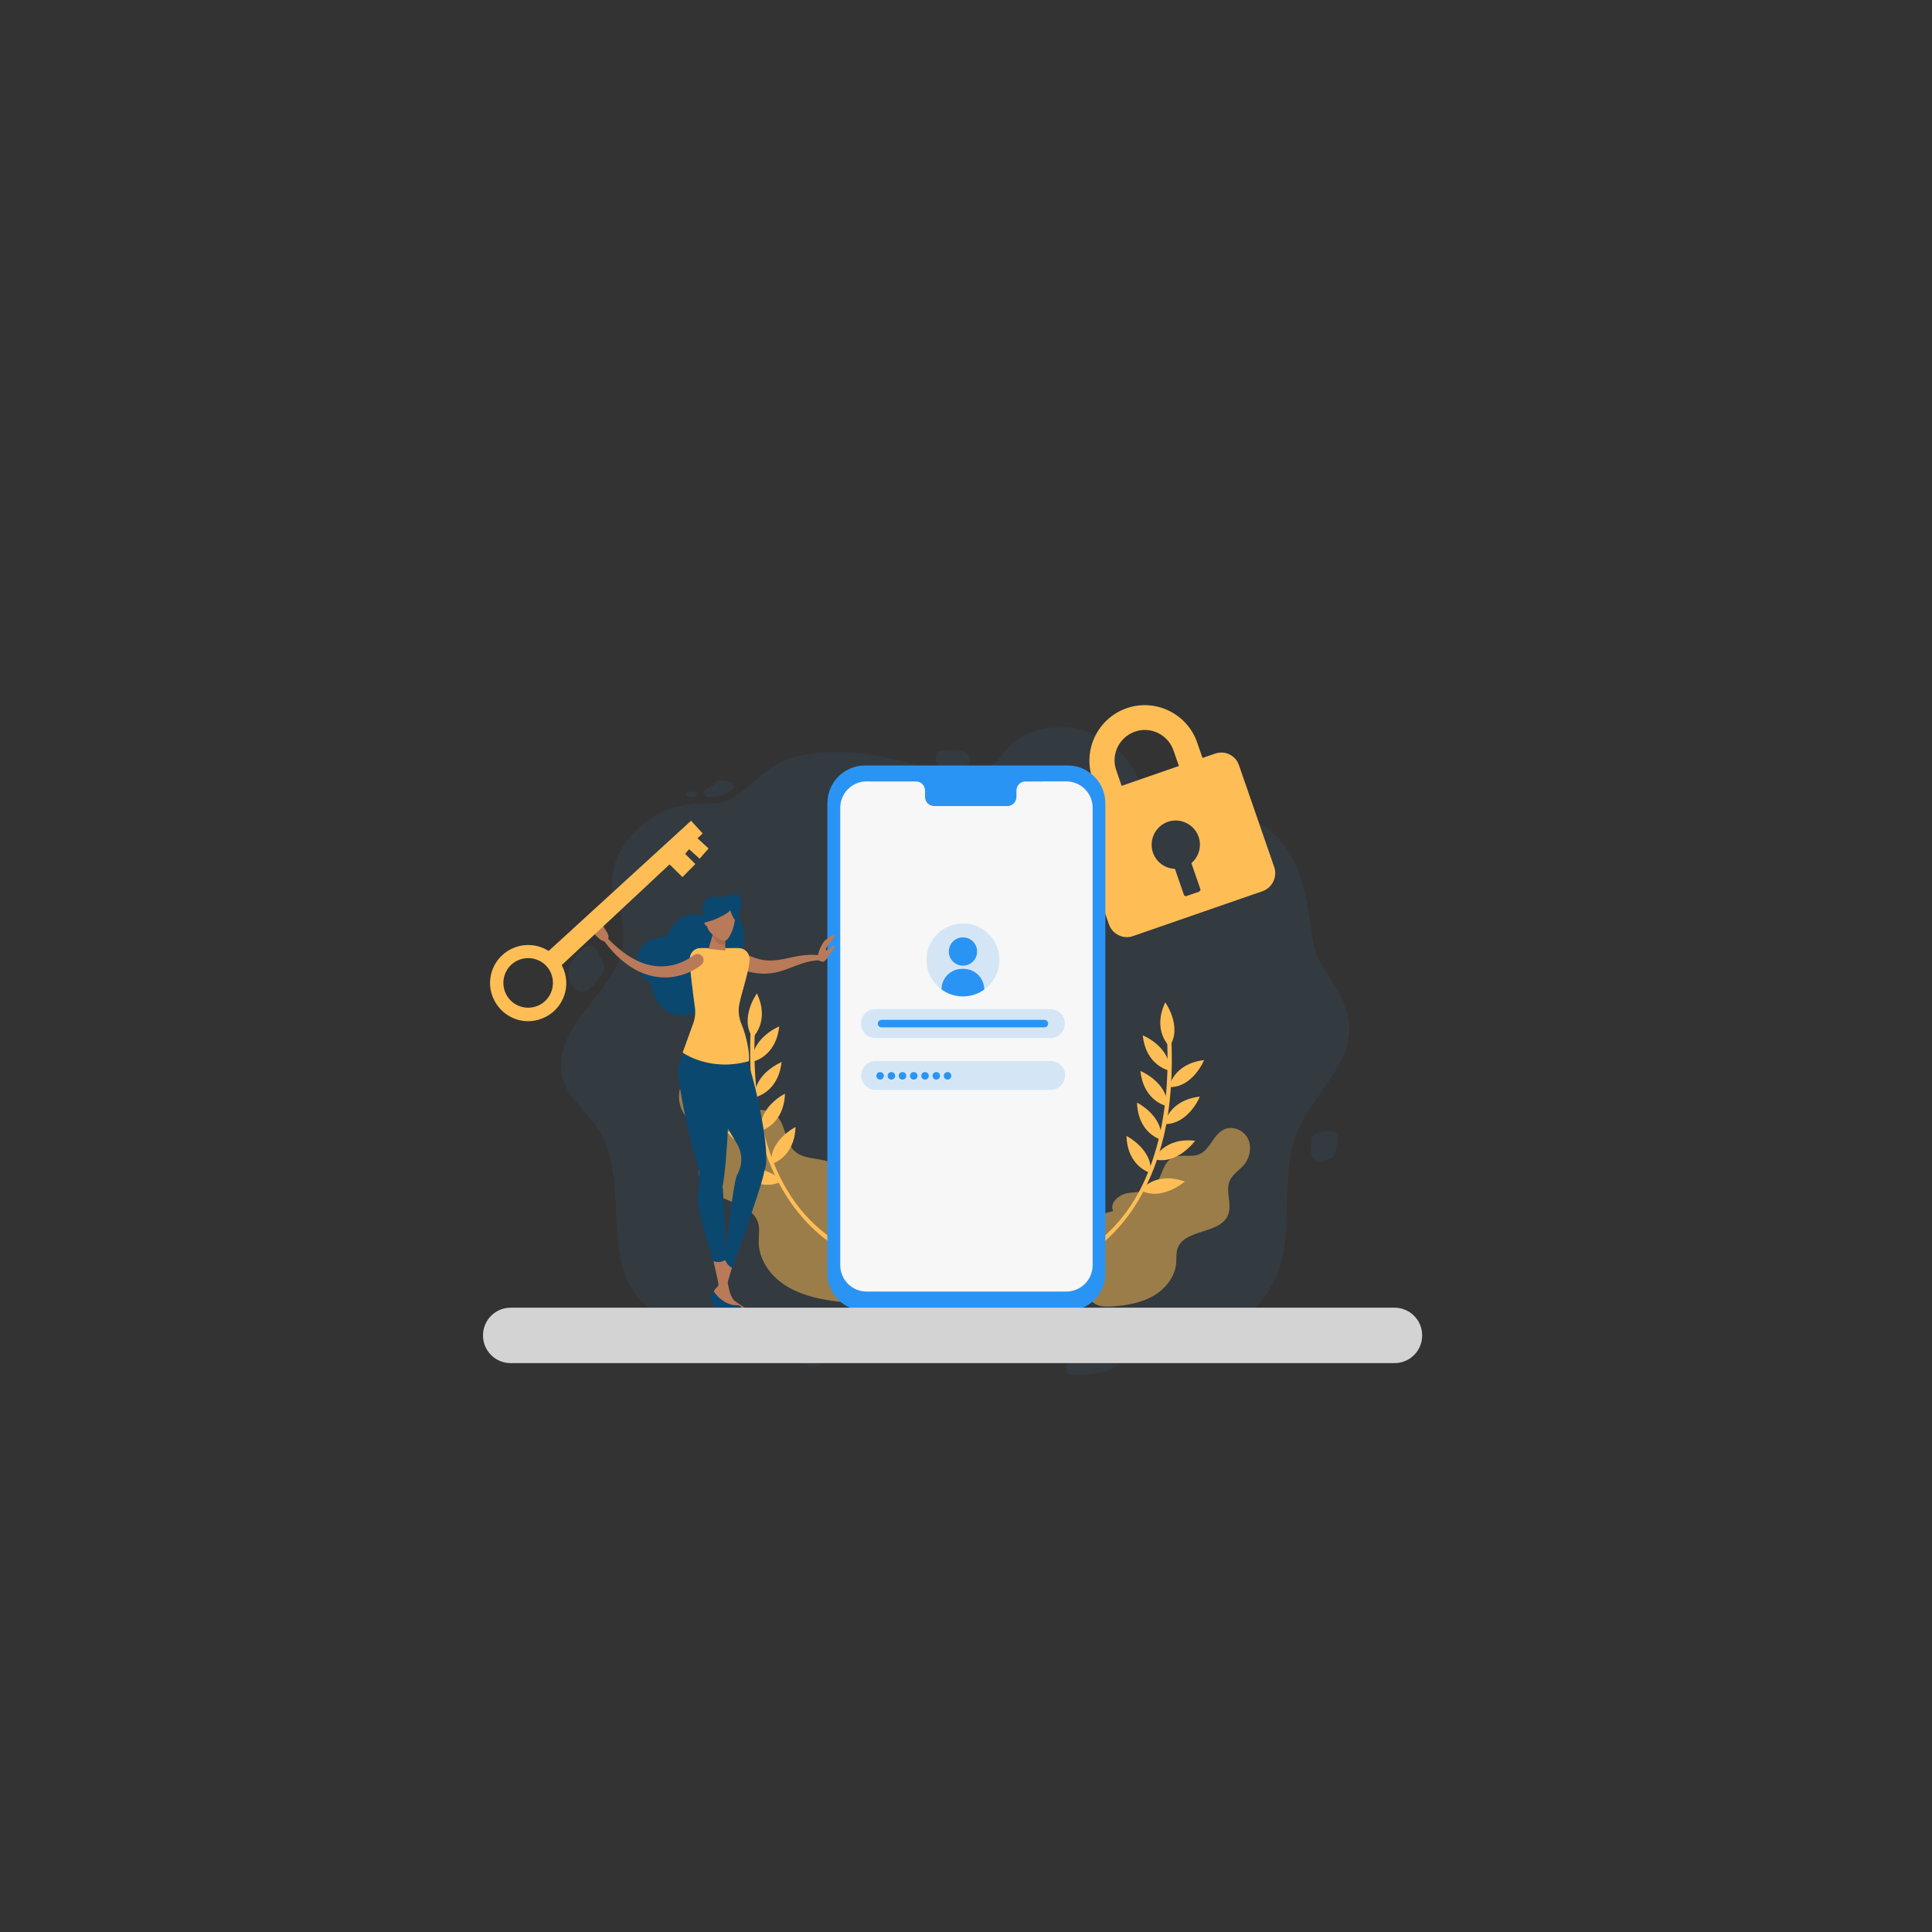 <svg xmlns="http://www.w3.org/2000/svg" xmlns:xlink="http://www.w3.org/1999/xlink" version="1.1" id="Layer_1" x="0px" y="0px" viewBox="0 0 1080 1080" style="enable-background:new 0 0 1080 1080;" xml:space="preserve">
<rect x="0" y="0" width="1080" height="1080" fill="#333333" stroke="none"/>
<style xmlns="http://www.w3.org/2000/svg" type="text/css">
	.st0{opacity:7.000000e-02;}
	.st1{fill:#2A94F4;}
	.st2{opacity:0.51;}
	.st3{fill:#FFBE55;}
	.st4{fill:#F7F7F7;}
	.st5{opacity:0.17;fill:#2A94F4;}
	.st6{clip-path:url(#SVGID_2_);fill:#2A94F4;}
	.st7{fill:#B97A59;}
	.st8{fill:#0B4870;}
	.st9{fill:#AA6B4F;}
	.st10{fill:#D3D3D3;}
</style>
<g xmlns="http://www.w3.org/2000/svg" class="st0">
	<g>
		<path class="st1" d="M737.2,536.1c6.6,12.1,16.3,23.5,17.1,37.1c1.3,21.9-20,38.3-28.7,58.6c-10.7,24.9-1.7,54.2-11.2,79.5    c-6.9,18.3-23.7,33-43.5,37.8c-14.8,3.6-30.4,2-45.7,2.1c-43.4,0.4-86.7,15.4-129.6,8.6c-21.2-3.4-41.2-12-62.4-14.7    c-25.5-3.3-55.2,0.7-73.4-16.6c-25.5-24.2-6.6-68.7-25.7-97.7c-6.2-9.4-16.1-16.7-19.4-27.2c-3.9-12.4,2.4-25.5,10.2-36.1    c7.8-10.5,17.5-20.2,21.7-32.5c3.8-11.1,1.5-23.2-3.2-34c-7.2-16.6,12.9-54.6,52.9-51.7c18.3,1.3,26.6-19.9,46.7-25.8    c23-6.7,51.9-1.3,68.8,4.3c17.2,5.7,38.5,8.7,48.4-5.9c13.9-20.7,55.5-23.9,74.2,9.7c6.8,12.2,12.9,21.8,27.4,20.8    C740.4,447.3,727.3,518.2,737.2,536.1z M522.9,422.8c0,2.8,0,7.6,12.4,6.8c3.8-0.2,6.9-2.3,6.9-5.1c0-2.8-3.1-5.1-6.9-5.1    C531.5,419.5,522.9,418.3,522.9,422.8z M400.8,436.5c-0.4,0.2-0.6,0.6-0.8,1c-0.8,1.2-2.2,2-3.6,2.6c-0.8,0.3-1.7,0.6-2.3,1.2    c-1,1-0.9,2.8,0.2,3.6c0.9,0.7,2.1,0.8,3.3,0.7c4.3-0.2,8.5-1.8,11.9-4.4C413.8,437.7,403.2,435.2,400.8,436.5z M389,442.9    c-1.5-1-3.3-0.4-4.8,0.3c-0.3,0.2-0.6,0.4-0.7,0.7c-0.2,0.7,0.7,1.2,1.4,1.4c1.1,0.3,2.3,0.7,3.4,0.3    C389.4,445.3,390.5,443.9,389,442.9z M334.2,532.6c-1.1-3.3-3.6-4.9-7.5-3c-2.3,1.1-3.9,3.2-5.3,5.3c-2.2,3.4-4.1,7.2-3.6,11.1    c0.3,2.9,2,5.6,4.4,7.3c1,0.7,2.2,1.2,3.4,1.2c1.4,0,2.6-0.8,3.7-1.6c2.5-1.9,4.4-4.5,6.3-6.9c1-1.3,2-2.7,2.2-4.2    C338.3,538.3,335.2,535.6,334.2,532.6z M736.2,633.6c-1,0.4-2,0.9-2.5,1.8c-0.4,0.7-0.6,1.5-0.6,2.3c-0.2,1.7-0.3,3.3-0.3,5    c0,1.8,0.2,3.8,1.6,5.1c1.9,1.7,4.9,1.1,7.3,0.4c1.4-0.4,2.9-0.8,3.8-1.9c0.7-0.8,0.9-1.8,1.1-2.8c0.6-3.3,2.4-8.3,0.4-10.1    C744.8,631.6,739.7,632.2,736.2,633.6z M597.3,762c-0.5,0.5-1,1-1.3,1.6c-0.8,1.7,0,3.9,1.8,4.6c0.9,0.4,1.9,0.4,2.9,0.3    c8.3-0.1,17.2-0.4,23.8-5.2c0.8-0.6,1.6-1.4,1.5-2.3c-0.2-1.2-1.6-1.7-2.8-1.9C614.9,757.6,603.9,755.8,597.3,762z M440.3,749.2    c-7.2-1-18.6-2.3-18.6,3.5c0,2.2,10.2,4.3,11.8,4.7c5.2,1.3,10.1,3.1,15.1,5c9.4,3.5,17-1.2,9.5-6.5    C452,751.6,446.1,750,440.3,749.2z"/>
	</g>
</g>
<g xmlns="http://www.w3.org/2000/svg" class="st2">
	<path class="st3" d="M622.3,677c-2.3-4.4,3-9.1,7.9-10c4.9-0.9,10.4-0.2,14.2-3.3c5.2-4.1,4.9-13,10.6-16.3   c4.6-2.6,10.7-0.1,15.5-2.2c6-2.6,7.7-11,13.7-13.8c4.7-2.3,10.9,0.3,13.3,4.9c2.4,4.6,1.3,10.6-2,14.7c-2.6,3.1-6.5,5.4-8.1,9.1   c-2.5,5.9,1.5,13-0.9,19c-4.3,11-24.7,7.7-28.3,19c-0.8,2.5-0.5,5.2-0.7,7.9c-0.6,7.8-6.1,14.6-12.9,18.5   c-6.8,3.9-14.8,5.2-22.6,5.8c-3.2,0.2-6.6,0.3-9.4-1.2c-2.7-1.4-4.5-3.9-6-6.6C597.2,705.6,593.3,683.4,622.3,677"/>
</g>
<g xmlns="http://www.w3.org/2000/svg" class="st2">
	<path class="st3" d="M470,661.7c3.2-5.2-2.8-11.4-8.7-12.9c-5.9-1.5-12.6-1.2-17.1-5.3c-5.9-5.5-4.8-16.4-11.5-20.9   c-5.4-3.6-13-1.1-18.8-4.1c-7.2-3.7-8.4-14.2-15.4-18.2c-5.6-3.2-13.4-0.7-16.8,4.8c-3.4,5.5-2.6,12.9,1.1,18.2   c2.9,4.1,7.4,7.2,9.1,11.9c2.6,7.4-3,15.8-0.7,23.3c4.3,13.9,29.6,11.7,32.8,25.9c0.7,3.2,0.1,6.4,0.1,9.7   c0,9.6,6.1,18.5,14.1,23.9c8,5.4,17.6,7.8,27.1,9.2c3.9,0.6,8,1,11.6-0.6c3.4-1.4,5.9-4.4,8-7.5C498,699,504.8,672.2,470,661.7"/>
</g>
<path xmlns="http://www.w3.org/2000/svg" class="st3" d="M679.2,421.3l-7,2.4l-3-8.7c-5.6-16.1-23.3-24.7-39.4-19.1c-16.1,5.6-24.7,23.3-19.1,39.4l3,8.7l-7,2.4  c-5.5,1.9-8.4,7.9-6.5,13.4l19.7,56.9c1.9,5.5,8,8.5,13.4,6.6l72.4-25.1c5.5-1.9,8.5-8,6.6-13.5l-19.7-56.9  C690.8,422.3,684.8,419.3,679.2,421.3z M624,430.6c-3.1-8.8,1.6-18.5,10.4-21.6c8.8-3.1,18.5,1.6,21.6,10.5l3,8.7l-32,11.1  L624,430.6z M666,482.5l5,14.5c0.2,0.6-0.2,1.2-0.8,1.5l-7,2.4c-0.5,0.2-1.2-0.1-1.4-0.7l-5-14.5c-5.4-0.2-10.4-3.6-12.3-9.1  c-2.4-7,1.3-14.7,8.3-17.2c7-2.4,14.7,1.3,17.2,8.3C671.9,473.2,670.1,479,666,482.5z"/>
<g xmlns="http://www.w3.org/2000/svg">
	<g>
		<path class="st3" d="M604.1,703c7.1-3,13.4-8.7,18.7-14.1c14.2-14.7,23-33.8,27.7-53.6c4.2-17.9,5.1-36.3,4.3-54.6    c-0.1-1.5-2.5-1.6-2.4,0c2,41.1-6.2,91.4-42.9,116.4c-2.1,1.4-4.2,2.8-6.5,3.8C601.5,701.5,602.7,703.6,604.1,703L604.1,703z"/>
	</g>
	<path class="st3" d="M650.8,628.4c0,0,2.3-13.3,19.9-15.4C670.8,613,664.3,628.7,650.8,628.4z"/>
	<path class="st3" d="M645.1,648c0,0,5.4-12.4,23-10.3C668,637.7,658.1,651.5,645.1,648z"/>
	<path class="st3" d="M637.6,665.4c0,0,8-10.9,24.7-4.9C662.3,660.5,649.5,671.7,637.6,665.4z"/>
	<path class="st3" d="M653.5,607.7c0,0,2.3-13.1,19.6-15.1C673.1,592.6,666.8,608.1,653.5,607.7z"/>
	<path class="st3" d="M653.8,585c0,0-9.9-8.9-2.4-24.7C651.4,560.4,661.1,573.9,653.8,585z"/>
	<path class="st3" d="M653.8,598.5c0,0-13.1-2.4-15-19.7C638.9,578.7,654.3,585.2,653.8,598.5z"/>
	<path class="st3" d="M652.5,618.4c0,0-13.1-2.4-15-19.7C637.6,598.7,653,605.1,652.5,618.4z"/>
	<path class="st3" d="M649.1,637.1c0,0-12.9-3.3-13.5-20.7C635.6,616.3,650.5,623.8,649.1,637.1z"/>
	<path class="st3" d="M643.2,655.7c0,0-12.9-3.3-13.5-20.7C629.7,635,644.6,642.5,643.2,655.7z"/>
</g>
<g xmlns="http://www.w3.org/2000/svg">
	<g>
		<path class="st3" d="M470.3,698c-7.1-3-13.4-8.7-18.7-14.1c-14.2-14.7-23-33.8-27.7-53.6c-4.2-17.9-5.1-36.3-4.3-54.6    c0.1-1.5,2.5-1.6,2.4,0c-2,41.1,6.2,91.4,42.9,116.4c2.1,1.4,4.2,2.8,6.5,3.8C472.9,696.5,471.7,698.6,470.3,698L470.3,698z"/>
	</g>
	<path class="st3" d="M423.6,623.4c0,0-2.3-13.3-19.9-15.4C403.6,608,410.1,623.7,423.6,623.4z"/>
	<path class="st3" d="M429.4,643c0,0-5.4-12.4-23-10.3C406.4,632.7,416.3,646.5,429.4,643z"/>
	<path class="st3" d="M436.9,660.4c0,0-8-10.9-24.7-4.9C412.1,655.5,424.9,666.7,436.9,660.4z"/>
	<path class="st3" d="M420.9,602.7c0,0-2.3-13.1-19.6-15.1C401.3,587.6,407.6,603.1,420.9,602.7z"/>
	<path class="st3" d="M420.7,580c0,0,9.9-8.9,2.4-24.7C423.1,555.4,413.3,568.9,420.7,580z"/>
	<path class="st3" d="M420.6,593.5c0,0,13.1-2.4,15-19.7C435.6,573.7,420.1,580.2,420.6,593.5z"/>
	<path class="st3" d="M421.9,613.4c0,0,13.1-2.4,15-19.7C436.9,593.7,421.4,600.1,421.9,613.4z"/>
	<path class="st3" d="M425.3,632.1c0,0,12.9-3.3,13.5-20.7C438.8,611.3,423.9,618.8,425.3,632.1z"/>
	<path class="st3" d="M431.2,650.7c0,0,12.9-3.3,13.5-20.7C444.7,630,429.8,637.5,431.2,650.7z"/>
</g>
<g xmlns="http://www.w3.org/2000/svg">
	<path class="st1" d="M596.9,732.8H483.6c-11.7,0-21.1-9.5-21.1-21.1V449c0-11.7,9.5-21.1,21.1-21.1h113.2   c11.7,0,21.1,9.5,21.1,21.1v262.7C618,723.3,608.5,732.8,596.9,732.8z"/>
	<path class="st4" d="M596,722H484.5c-8.2,0-14.8-6.6-14.8-14.8V451.6c0-8.2,6.6-14.8,14.8-14.8H596c8.2,0,14.8,6.6,14.8,14.8v255.6   C610.8,715.4,604.2,722,596,722z"/>
	<path class="st1" d="M582.5,436.8h-9.2c-2.8,0-5.1,2.3-5.1,5.1v3.6c0,2.8-2.3,5.1-5.1,5.1h-40.9c-2.8,0-5.1-2.3-5.1-5.1v-3.6   c0-2.8-2.3-5.1-5.1-5.1h-26.1v-2.6h96.6V436.8z"/>
	<g>
		<circle class="st5" cx="538.3" cy="536.6" r="20.4"/>
		<g>
			<defs>
				<circle id="SVGID_1_" cx="538.3" cy="536.6" r="20.4"/>
			</defs>
			<clipPath id="SVGID_2_">
				<use xmlns:xlink="http://www.w3.org/1999/xlink" xlink:href="#SVGID_1_" style="overflow:visible;"/>
			</clipPath>
			<path class="st6" d="M546.2,531.9c0,4.4-3.5,7.9-7.9,7.9c-4.4,0-7.9-3.5-7.9-7.9c0-4.4,3.5-7.9,7.9-7.9     C542.7,524,546.2,527.5,546.2,531.9z M550.2,564.4v-11.3c0-6.3-5.1-11.5-11.5-11.5h-0.9c-6.3,0-11.5,5.1-11.5,11.5v11.3     c0,1.8,1.4,3.2,3.2,3.2H547C548.8,567.6,550.2,566.2,550.2,564.4z"/>
		</g>
	</g>
	<path class="st5" d="M587.2,580.3h-97.8c-4.5,0-8.1-3.6-8.1-8.1l0,0c0-4.5,3.6-8.1,8.1-8.1h97.8c4.5,0,8.1,3.6,8.1,8.1l0,0   C595.3,576.6,591.7,580.3,587.2,580.3z"/>
	<path class="st1" d="M583.8,574.3h-91c-1.2,0-2.1-0.9-2.1-2.1l0,0c0-1.2,0.9-2.1,2.1-2.1h91c1.2,0,2.1,0.9,2.1,2.1l0,0   C585.9,573.3,585,574.3,583.8,574.3z"/>
	<path class="st5" d="M587.3,609.3h-97.8c-4.5,0-8.1-3.6-8.1-8.1l0,0c0-4.5,3.6-8.1,8.1-8.1h97.8c4.5,0,8.1,3.6,8.1,8.1l0,0   C595.4,605.7,591.7,609.3,587.3,609.3z"/>
	<path class="st1" d="M492,603.5L492,603.5c-1.2,0-2.1-0.9-2.1-2.1l0,0c0-1.2,0.9-2.1,2.1-2.1l0,0c1.2,0,2.1,0.9,2.1,2.1l0,0   C494.1,602.6,493.1,603.5,492,603.5z M500.4,601.4L500.4,601.4c0-1.2-0.9-2.1-2.1-2.1l0,0c-1.2,0-2.1,0.9-2.1,2.1l0,0   c0,1.2,0.9,2.1,2.1,2.1l0,0C499.4,603.5,500.4,602.6,500.4,601.4z M506.6,601.4L506.6,601.4c0-1.2-0.9-2.1-2.1-2.1l0,0   c-1.2,0-2.1,0.9-2.1,2.1l0,0c0,1.2,0.9,2.1,2.1,2.1l0,0C505.7,603.5,506.6,602.6,506.6,601.4z M512.9,601.4L512.9,601.4   c0-1.2-0.9-2.1-2.1-2.1l0,0c-1.2,0-2.1,0.9-2.1,2.1l0,0c0,1.2,0.9,2.1,2.1,2.1l0,0C512,603.5,512.9,602.6,512.9,601.4z    M519.2,601.4L519.2,601.4c0-1.2-0.9-2.1-2.1-2.1l0,0c-1.2,0-2.1,0.9-2.1,2.1l0,0c0,1.2,0.9,2.1,2.1,2.1l0,0   C518.3,603.5,519.2,602.6,519.2,601.4z M525.5,601.4L525.5,601.4c0-1.2-0.9-2.1-2.1-2.1l0,0c-1.2,0-2.1,0.9-2.1,2.1l0,0   c0,1.2,0.9,2.1,2.1,2.1l0,0C524.5,603.5,525.5,602.6,525.5,601.4z M531.8,601.4L531.8,601.4c0-1.2-0.9-2.1-2.1-2.1l0,0   c-1.2,0-2.1,0.9-2.1,2.1l0,0c0,1.2,0.9,2.1,2.1,2.1l0,0C530.8,603.5,531.8,602.6,531.8,601.4z"/>
</g>
<g xmlns="http://www.w3.org/2000/svg">
	<path class="st7" d="M405.2,703c0,0-2.1,11.6-2.6,13.6c-0.4,1.6-1.6,2.8-2.8,4c-0.4,0.4-0.7,1.2-0.9,1.8c-0.2,0.5-0.1,1.1,0.2,1.6   c5.3,8.5,16.4,10.1,16.5,9.4c0.2-1.3-1.9-3.5-4.3-4.4c-2.4-0.8-4.2-3-4.8-5.5l0,0c-0.5-2-0.5-4.1,0.1-6.1l2.6-8.9L405.2,703z"/>
	<path class="st7" d="M398.7,704.3l2.6,11.7c0.8,3.6,0.3,7.3-1.4,10.6c0,0,0,0,0,0c-1,1.8-0.1,4.1,1.8,4.8c6.3,2.2,18.4,6.5,18.9,6   c2.8-2.3-4.5-6.2-9.9-10.2c-3.6-2.7-5-15.5-5.3-25.2l-5.8,1.5C399.2,703.5,398.8,703.8,398.7,704.3z"/>
	<path class="st8" d="M409.5,730.5c2.6,0.9,5.4,1.1,8,1.5c0.3,0,0.6,0.2,0.8,0.3c2.5,1.9,3.8,3.9,2.3,5.1   c-0.6,0.5-14.9-4.6-20.4-6.5c-1.2-0.4-1.7-1.8-1.1-2.9l1.1-2C403.1,727.8,406.2,729.4,409.5,730.5z"/>
	<path class="st8" d="M401.4,584.5c-6.6,2.3-10.7,11.3-7.7,19.7c1.7,4.9,10,21.8,18.1,34.9c3.1,5,3.5,11.3,0.8,16.5   c-0.4,0.8-0.8,1.7-1.1,2.6c-1.3,4.4-4.7,29.2-6.4,45.7c0.8,1.9,2.5,4.3,4.2,4.8c5.8-14.9,14.6-41.7,16-46.4   c0.8-2.6,1.6-5.5,2.1-8.3c4-8.4-5.4-48.7-8.2-56.6C416.2,589.1,407.9,582.2,401.4,584.5z"/>
	<ellipse class="st8" cx="405.5" cy="524.1" rx="10.6" ry="13.7"/>
	<path class="st8" d="M403,525.5c-0.2-7.6-6.3-14-13.9-14.4c-6.7-0.4-12.5,3.7-14.7,9.6c-0.8,2.1-2.8,3.4-5,3.4   c-0.9,0-1.8,0.1-2.8,0.3c-5.5,1.1-9.9,5.8-10.4,11.5c-0.5,5.1,1.9,9.6,5.7,12.2c1.6,1.1,2.6,2.9,2.8,4.9c1.3,9,9.5,15.7,18.9,14.6   c8-0.9,14.5-7.5,15.2-15.6c0.4-4.9-1.3-9.5-4.3-12.9C399.6,536.8,403.1,531.5,403,525.5z"/>
	<path class="st8" d="M405.5,505.9c0,0,6,3.8,5.2,8.8c0,0,3.2-2.3,3.9-10C415.2,499.3,405.5,505.9,405.5,505.9z"/>
	<path class="st7" d="M415.2,532.6c3.2,1.6,6.4,2.9,9.7,3.7c3.3,0.8,6.7,0.8,10.2,0.3c3.6-0.5,7.3-1.5,11.3-2.2   c4-0.7,8.2-0.9,12.1-0.3c0.7,0.1,1.2,0.8,1.1,1.5c-0.1,0.6-0.6,1.1-1.2,1.1l0,0c-3.8,0.2-7.3,0.9-10.9,2.2c-3.5,1.2-7.1,2.8-11.1,4   c-4,1.2-8.5,1.7-12.8,1.2c-4.3-0.5-8.4-1.7-12.3-3.3c-2.3-0.9-3.5-3.6-2.6-5.9c0.9-2.3,3.6-3.5,5.9-2.6c0.1,0,0.2,0.1,0.3,0.1   L415.2,532.6z"/>
	<path class="st3" d="M412.2,563c2.4-7.2,7.2-22.5,6.8-27.4c-0.3-3.2-2.9-5.6-6.1-5.6H392c-3.4,0-6.3,2.7-6.4,6.2   c-0.2,6,2.6,19.7,4.2,26.9H412.2z"/>
	<path class="st8" d="M405.3,704.4c0.3-0.2,0.5-0.6,0.5-1c-0.4-15.3-1.4-34.8-1.7-38.5c0-0.4-0.1-0.8-0.2-1.3   c3.3-18.1,3.8-56.9,4.1-63.7c0.4-8.9-5-19-11.9-19.4c-7-0.3-14.5,6.9-16.7,15.1c-1.5,5.4,4.2,34.2,10.4,55.1   c1.3,4.4,1.5,9,0.8,13.5c-0.5,3.1-0.6,6.4-0.4,8.8c0.3,3.7,4.4,18.6,8.3,31.5c0.1,0.4,0.4,0.7,0.8,0.7   C401.4,705.7,403.4,705.6,405.3,704.4z"/>
	<path class="st3" d="M387.5,572.1c1.1-3,1.4-6.3,0.9-9.4c-1-7.4-2.9-21.2-2.7-27.1c0.1-3.2,2.7-5.6,5.8-5.6h3.1   c1.2,2.7,3.7,4.8,7.5,4.8c3.9,0,6.3-2.1,7.5-4.8h2.9c-3.1,6.7-2,15.6,3.4,20.8c-1,3.6-1.9,7.1-2.5,10c-0.9,3.9-0.5,8,1.1,11.7   c2.7,6.4,4.8,16.6,4.1,20.7c-21.9,6.2-37-4.8-37-4.8L387.5,572.1z"/>
	<g>
		<polygon class="st7" points="405.5,531.4 396.1,530.4 399.1,520.1 405.2,520.8   "/>
	</g>
	<path class="st9" d="M405.2,520.8l-6.1-0.8l-0.9,3.2c1.4,1.5,3.1,4.9,5.3,4.9c0.7,0,1.3-0.2,1.9-0.6L405.2,520.8z"/>
	<path class="st7" d="M405.4,525.8c-2.1,0-4.3-1-7.4-3.7c-1.8-1.5-3.1-4.2-3.1-6.1v-10.1h15.5c0,0,1.2,5.4,0,10.7   C409.6,520.6,407,525.8,405.4,525.8z"/>
	<path class="st7" d="M397.5,514.1c0,2-0.9,3.6-2.1,3.6c-1.2,0-2.4-2.6-2.4-4.5c0-2,1.3-2.6,2.4-2.6   C396.6,510.5,397.5,512.1,397.5,514.1z"/>
	<path class="st8" d="M393,507.1c0-3.1,2.6-5.7,5.7-5.7l5.2,0c1.5,0,3-0.4,4.2-1.1c1.8-1,4.2-0.7,5.4,1c1.4,1.8,2,4.3-1.5,6.6   c-1.7,1.1-4.2-0.1-5.9,0.4c-0.1,0-0.2,0-0.3,0h-4.6c-1.6,0-2.8,1.3-2.9,2.9c0,1-0.9,1.8-1.9,1.8h-0.2l-0.7-2.4l-2.6,3.5V507.1z"/>
	<path class="st7" d="M464,533c0,0-2.5,4.9-4.2,4.6c-1.7-0.3-2.9-0.7-2.6-3.3c0.3-2.5,1.9-5.9,3.2-7.7s4.9-3.9,5.5-3.9   c1.9,0.1-0.9,3.1-2.2,4.7c-1.3,1.5-2.6,3.4-1.7,3.8c0.9,0.4,3.2-2.7,4.4-2.6C467.6,528.7,464,533,464,533z"/>
	<path class="st8" d="M409.3,505.7c-0.5,2.3,0.2,3.6-7.3,7.2c-7.6,3.6-9.9,2.1-12.3,5.9c0,0,1-6.4,5.2-8.6   c4.2-2.2,11.4-3.6,13.7-8.7C408.6,501.5,409.6,504.2,409.3,505.7z"/>
	<path class="st7" d="M392,539.4c-0.4,0.3-0.7,0.5-1,0.8c-0.3,0.2-0.6,0.4-0.9,0.6c-0.6,0.4-1.2,0.8-1.8,1.1   c-1.2,0.7-2.5,1.3-3.8,1.9c-2.6,1.1-5.4,1.8-8.2,2.3c-5.7,0.8-11.5,0-16.7-2c-2.6-1-5-2.3-7.3-3.8c-2.3-1.5-4.4-3.2-6.4-5   c-3.9-3.6-7.3-7.8-10.2-12.1c-0.3-0.5-0.2-1.1,0.3-1.4c0.4-0.3,1-0.2,1.3,0.2l0,0c3.5,3.8,7.1,7.3,11.1,10.3   c4,2.9,8.3,5.4,12.9,6.7c2.3,0.6,4.6,1.1,6.9,1.2c2.3,0.1,4.6-0.1,6.9-0.5c2.3-0.4,4.5-1.2,6.6-2.1c1-0.5,2.1-1,3.1-1.6   c0.5-0.3,1-0.6,1.4-0.9c0.2-0.2,0.5-0.3,0.7-0.5l0.6-0.4l0.2-0.2c1.5-1.2,3.7-0.9,4.9,0.6C393.7,536.1,393.5,538.2,392,539.4z"/>
	<path class="st8" d="M407.8,506.2c0,0,0.3,7.8,7.1,11.5c0,0-3-5.9-2.8-9.7C412.3,504.1,407.4,503.5,407.8,506.2z"/>
	<path class="st8" d="M397.2,727.2c-0.5-0.4-0.7-1.2-0.4-1.8c0.3-0.5,1-1.8,1.5-2.8c0.2-0.4,0.8-0.5,1.1-0.1   c3.4,4.5,8.1,7.5,13.4,7.1c1.9,0.8,3.5,3.1,3.3,4.2c0,0.2-2.3,0.8-5-0.1C399.3,729.8,397.2,727.2,397.2,727.2z"/>
	<path class="st7" d="M337.7,518.6c0,0,3.3,4.4,2.3,5.9c-1,1.5-2,2.3-4.1,0.9c-2.2-1.4-4.5-4.3-5.6-6.4s-1.3-6.2-1.1-6.7   c1-1.7,2.5,2.2,3.3,4.1c0.8,1.9,1.9,3.9,2.7,3.2c0.8-0.6-1.1-4.1-0.4-5.1C335.5,513.4,337.7,518.6,337.7,518.6z"/>
</g>
<path xmlns="http://www.w3.org/2000/svg" class="st10" d="M779.5,762h-494c-8.6,0-15.5-6.9-15.5-15.5l0,0c0-8.6,6.9-15.5,15.5-15.5h494c8.6,0,15.5,6.9,15.5,15.5l0,0  C795,755.1,788.1,762,779.5,762z"/>
<path xmlns="http://www.w3.org/2000/svg" class="st3" d="M392.8,465.9l-6.5-7.1l-79.6,72.8c-5.5-3.5-12.5-4.4-19.1-1.9c-11,4.2-16.5,16.5-12.2,27.5s16.5,16.5,27.5,12.2  c11-4.2,16.5-16.5,12.2-27.5c-0.3-0.8-0.7-1.6-1.1-2.4l60.3-56.3l7.2,7.1l7.2-7.3l-5.7-5.7l2.2-2.6l5.9,5.3l5-5.7l-6.2-5.7  L392.8,465.9z M300.2,562.4c-7.1,2.7-15.2-0.8-17.9-8c-2.7-7.1,0.8-15.2,8-17.9c7.1-2.7,15.2,0.8,17.9,8  C310.9,551.7,307.3,559.7,300.2,562.4z"/>
</svg>